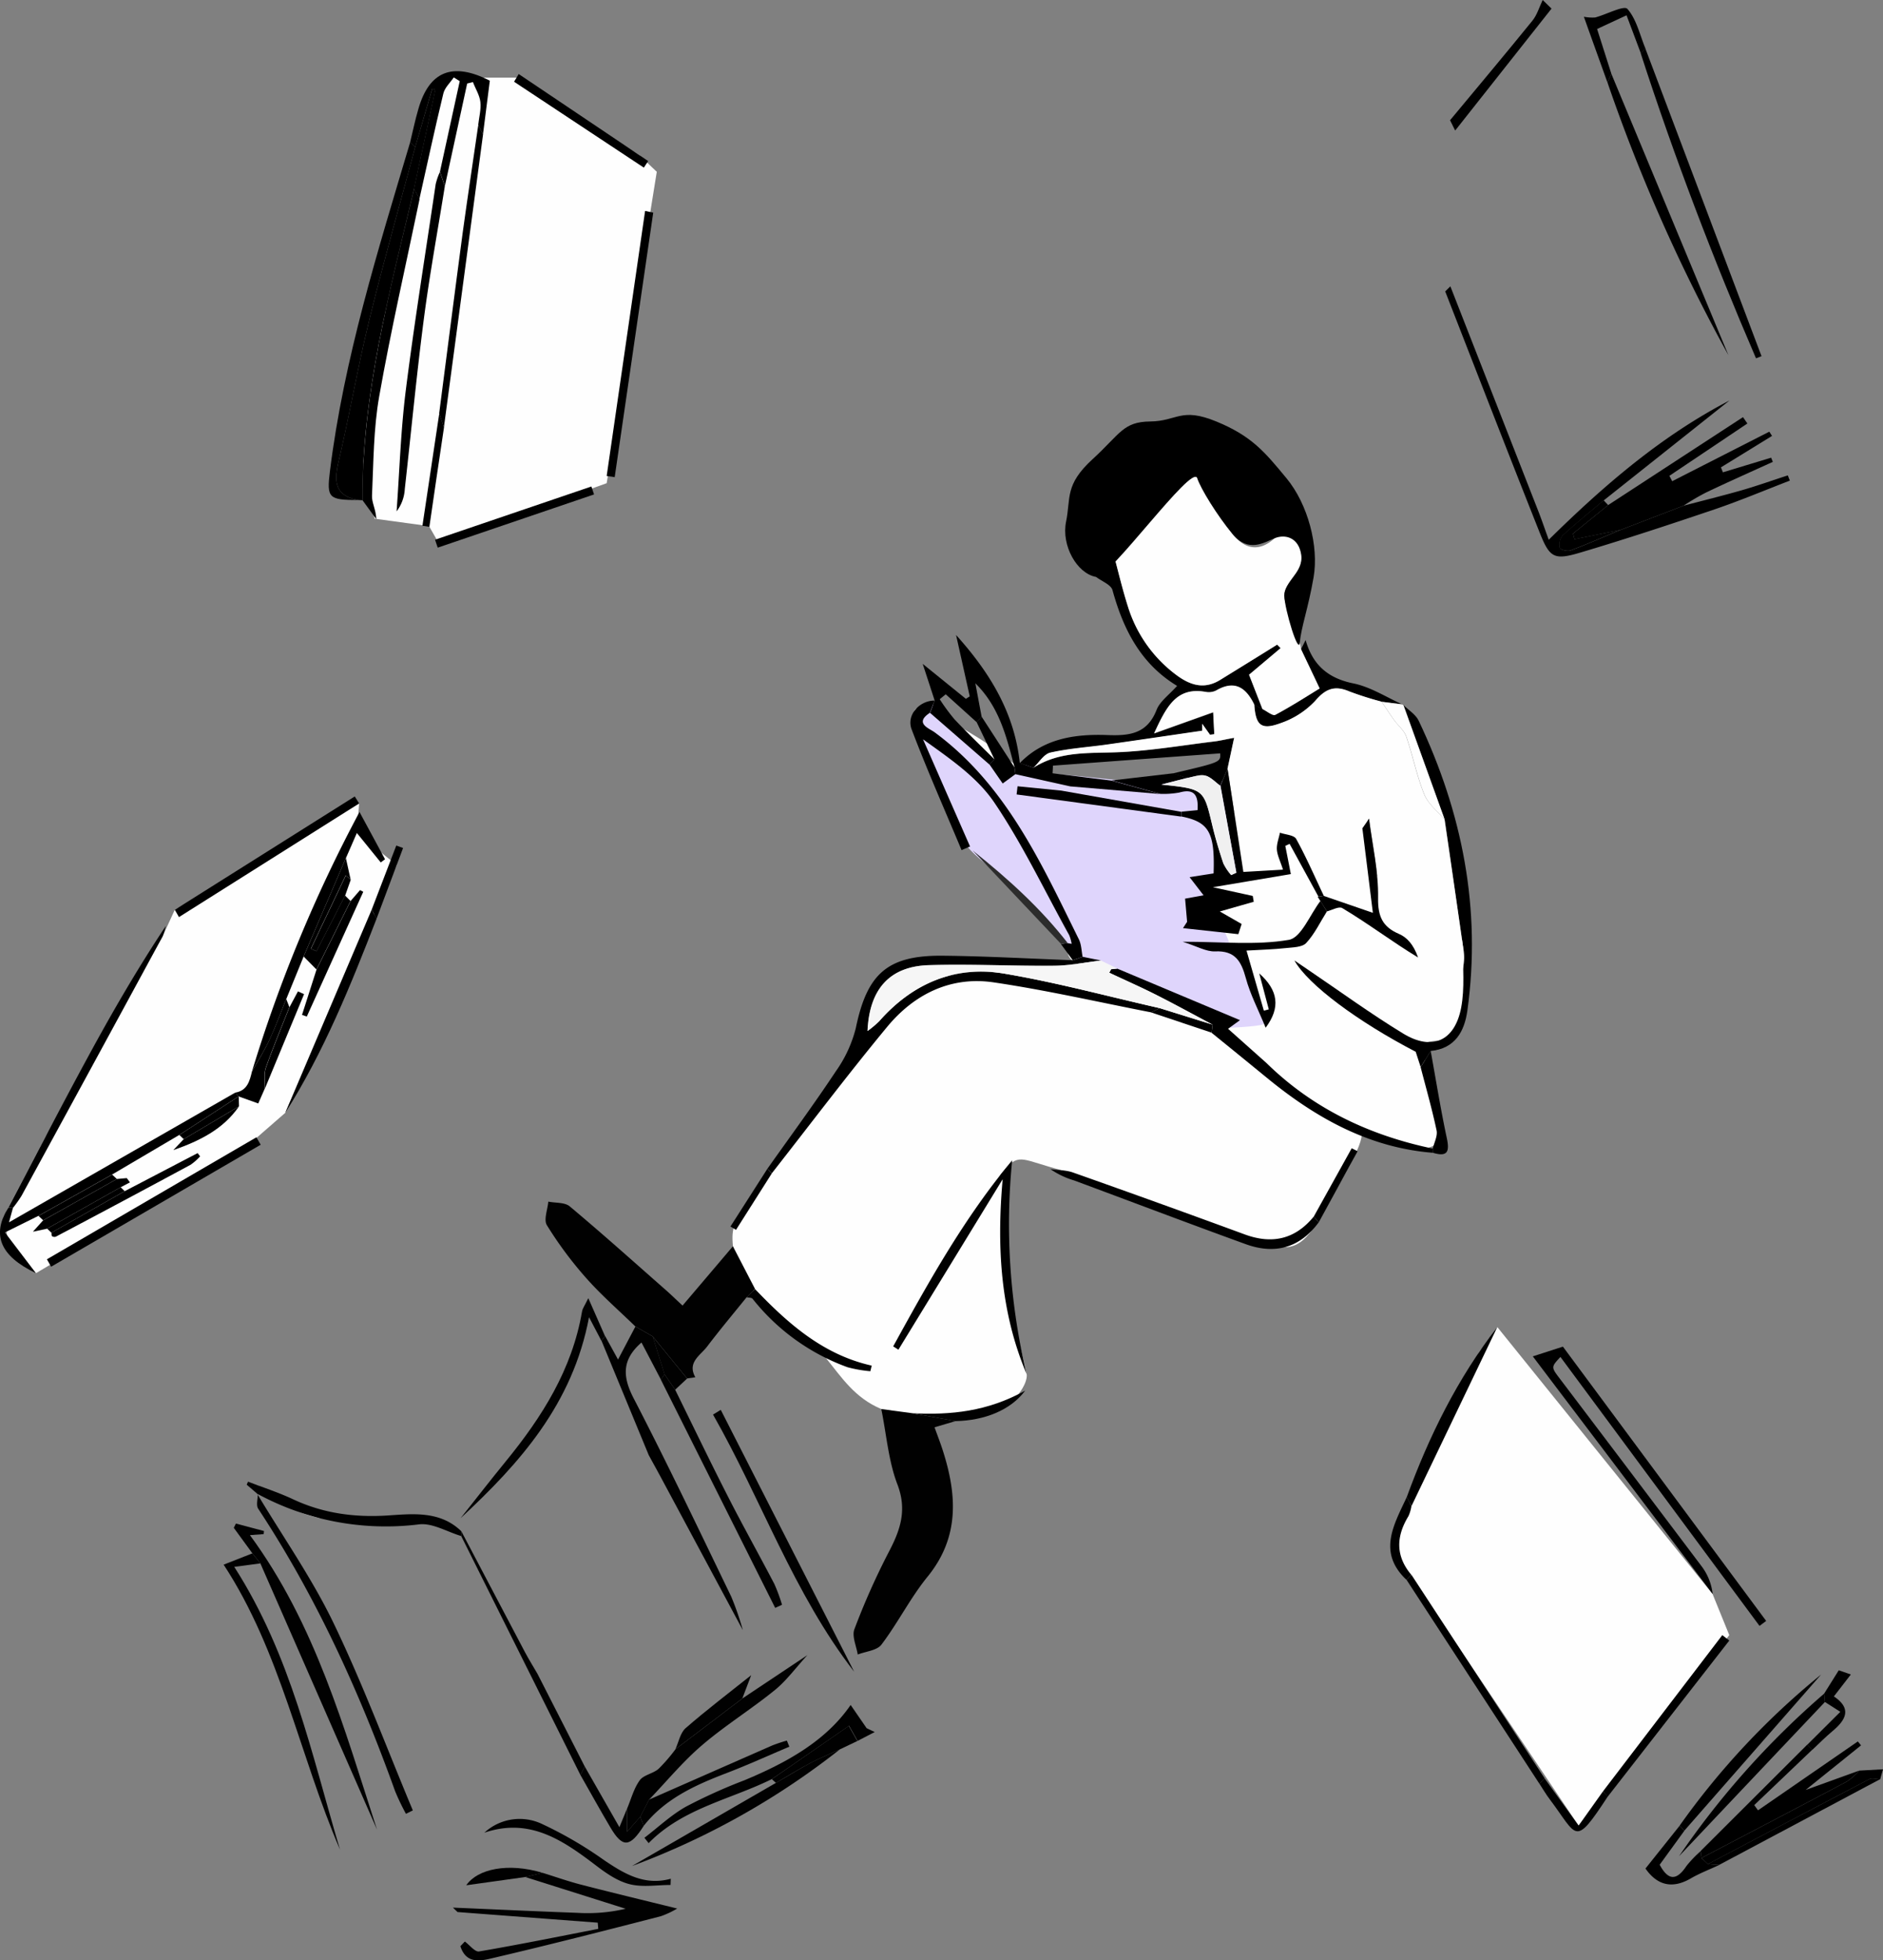 <svg xmlns="http://www.w3.org/2000/svg" width="484.336" height="504" viewBox="0 0 484.336 504">
  <rect x="0" y="0" width="484.336" height="504" fill="#808080" stroke="none"/>
  <g id="Groupe_311" data-name="Groupe 311" transform="translate(-786.814 -195)">
    <path id="Tracé_701" data-name="Tracé 701" d="M604.8,451.112c.172,6.546.248,24.332-5.2,24.676s-6.6.2-6.368,2.815,6.037,20.378,4.712,22.358-4.362,6.03-21.607-2.082c0,0,3.948-1.274-3.146,11.227s-9.769,19.047-15.748,18.958-47.518-17.276-57.306-19.824-10.743-4.458-14.4-.331.478.465,0,3.267.159,16.805.159,22.536,4.948,24.651,5.343,26.975-3.05,7.985-8.017,8.972-22.568,2.834-29.369,0-10.189-8.087-14.232-13.1-2.675-2.312-9.405-7.17-14.041-16.557-14.525-21.543.318-6.145,4.7-13.194,22.842-31.885,26.338-36.979,4.126-9.119,10.189-15.379,45.945-4.852,47.652-5.878-2.159-1.153-2.776-3.955-19.741-22.256-22.288-24.625-6.031-3.369-6.833-8.278-6.648-16.971-8.189-20.5-3.464-8.584-1.541-9.552,16.869,7.864,20.537,10.775,6.241,4.8,6.241,4.8l15.92,4.5,25.72,3.872,10.934,2.675H559.29Z" transform="translate(559.652 -13.409)" fill="#fefefe"/>
    <path id="Tracé_805" data-name="Tracé 805" d="M-160.457-3406.553c2.8-3.36,3.3-4.78,4.573-4.27s16.57,15.932,18.482,16.7,4.843-.765,6.373-2.294,2.294-3.569,6.373-3.951-10.057,7.858-6.489,7.221,28.777,2.607,30.434,2.352,11.8-2.764,12.312-1.107,3.545-2.287,4.565-1.522a7.987,7.987,0,0,1,2.9,3.508c.51,1.53,4.206,22.051,4.079,23.07s-9.559-.255-9.432,1.912a41.823,41.823,0,0,0,.892,6.628c.382,1.4-1.912,4.333-3.059,4.716s2.677-.8,2.167.219-5.481-5.215,0-4.195,5.631,9.518,7.925,9.773.615-.189,1.507,1.978,3.824,11.344,4.589,13.383,1.4,2.8,1.275,3.569-9.942,1.147-9.942,1.147-21.541-11.217-24.6-12.619-12.315-4.107-13.687-5.481a96.9,96.9,0,0,1-7.157-7.775c-1.275-1.835-10.86-11.2-12.919-13.256s-6.147-5.219-7.617-6.983-1.916-1.793-2.6-4.146-8.628-22.1-9.314-23.794S-160.457-3406.553-160.457-3406.553Z" transform="translate(1183 3787)" fill="#dfd5fc"/>
    <g id="gregArtboard_1" data-name="gregArtboard 1" transform="translate(667.103 90.41)">
      <g id="Layer_3" data-name="Layer 3" transform="translate(120.602 124.547)">
        <path id="Tracé_697" data-name="Tracé 697" d="M336.367,155.8l4.566,4.343L328.044,240.2l-43.15,15.493-2.547-4.458-14.01-1.91L263.67,225.9l22.524-89.967h19.25Z" transform="translate(-172.888 -135.93)" fill="#fefefe"/>
        <path id="Tracé_698" data-name="Tracé 698" d="M162.018,463.182l3.159-6.877,47.429-27.344-.6,7.591,10.246,8.247-28.669,63.712L181.7,518.857l-52.237,30.872-7.088-8.157-1.261-6.3,10.73-20.46Z" transform="translate(-121.11 -242.359)" fill="#fefefe"/>
        <path id="Tracé_699" data-name="Tracé 699" d="M681.27,696.536l22.836-49.683,4.7-6.482,55.363,68.622,4.3,10.577L729.7,768.538l-48.429-72" transform="translate(-324.56 -319.143)" fill="#fefefe"/>
        <path id="Tracé_700" data-name="Tracé 700" d="M223.5,704.1a33.91,33.91,0,0,0,16.238,8.559" transform="translate(-158.298 -342.29)" fill="#fefefe"/>
      </g>
      <path id="Tracé_702" data-name="Tracé 702" d="M391.788,614.307c-3.4,4.209-6.884,8.361-10.151,12.666-1.738,2.286-5.19,4.069-3.038,7.9l-2.114.306-8.864-10.826-4.458-2.547c-4.279-4.158-8.813-8.094-12.736-12.545a98.424,98.424,0,0,1-10.01-13.481c-.866-1.407.191-4.012.363-6.062,1.866.376,4.235.153,5.515,1.223,8.368,7,16.506,14.3,24.7,21.5,1.344,1.184,2.63,2.439,4.317,4.005L388.267,601.2q2.847,5.5,5.7,10.991Z" transform="translate(-80.038 -176.199)" fill="#010101"/>
      <path id="Tracé_703" data-name="Tracé 703" d="M490.7,676.558l-5.387,1.592c.739,2.057,1.5,4.005,2.14,6,3.63,11.36,4.33,22.205-3.885,32.343-4.458,5.464-7.642,11.9-11.914,17.531-1.14,1.516-4.018,1.732-6.1,2.547-.338-2.184-1.541-4.706-.86-6.5a184.4,184.4,0,0,1,8.845-19.855c2.974-5.661,4.757-10.781,2.216-17.4-2.292-5.992-2.789-12.679-4.139-19.359l8.106,1.089Z" transform="translate(-125.223 -206.61)" fill="#010101"/>
      <path id="Tracé_704" data-name="Tracé 704" d="M495.486,377.81c-.885-2.726-1.777-5.451-3.076-9.431l11.106,8.992.993-.637c-1.089-4.891-2.178-9.781-3.521-15.774,9.03,10.01,15.035,20.295,16.4,32.916l3.534,1.21c6.89-4.388,14.532-3.63,22.173-3.986,8.132-.382,16.213-1.77,24.313-2.751,1.337-.159,2.662-.484,5.094-.936-.694,3.248-1.2,5.61-1.707,7.979l-1.859,4.324c-1.274-.923-2.484-2.305-3.916-2.636s-3.082.388-4.642.637l-3.636-1.172c12.309-2.885,12.309-2.885,12.188-5.158L525.9,394.545c0,.637-.057,1.312-.089,1.968l15.181,1.879,12.462,3.445-23.1-1.961-14.112-3.139c-.07-.573-.134-1.14-.2-1.707-2.038-7.718-3.865-15.532-10.087-21.651q.8,4.317,1.617,8.622c-.439.446-.872.9-1.312,1.35l-7.928-7.151-1.547,1.274a49.9,49.9,0,0,0,3.821,5.184c3.324,3.515,6.826,6.858,10.259,10.272-.414.446-.828.9-1.274,1.344l-15.283-13.29Z" transform="translate(-135.364 -93.114)"/>
      <path id="Tracé_705" data-name="Tracé 705" d="M429.66,545.222c5.9-8.336,11.965-16.557,17.614-25.071a33.147,33.147,0,0,0,5.133-11.087c2.9-14.01,8.126-18.779,22.447-18.626,11.131.115,22.288.752,33.381,1.159l2.547-.879,4.706.955c-4,.471-8,1.305-12.01,1.344-10.762.1-21.53-.478-32.279-.147-10.055.3-15.283,6.164-15.754,16.92a26.883,26.883,0,0,0,2.98-2.5c8.622-9.788,19.537-14.4,32.3-12.233,13.411,2.273,26.605,5.852,39.889,8.864L528.377,505c-13.545-2.63-27.019-5.731-40.66-7.731-10.94-1.573-20.269,3.076-27.153,11.354-10.227,12.348-19.874,25.16-29.77,37.775Z" transform="translate(-112.573 -140.139)"/>
      <path id="Tracé_706" data-name="Tracé 706" d="M703.46,221.5l1.325-1.312q11.348,29,22.7,58.006c.834,2.146,1.573,4.33,2.6,7.151,14.411-14.188,29.076-26.746,46.486-35.8l-32.33,25.676c-3.572,3.012-7.215,5.948-10.654,9.113a3.793,3.793,0,0,0-.637,3.133c.1.427,1.961.923,2.738.637,4.337-1.63,8.584-3.5,12.857-5.279l16.264-6.247c4.98-1.312,9.985-2.547,14.933-3.961,3.98-1.146,7.9-2.547,11.838-3.821.178.446.35.9.522,1.344-6.457,2.484-12.844,5.177-19.391,7.4-11.405,3.865-22.855,7.642-34.387,11.068-6.948,2.07-7.986,1.433-10.692-5.419C719.469,262.658,711.49,242.07,703.46,221.5Z" transform="translate(-212.018 -41.986)"/>
      <path id="Tracé_707" data-name="Tracé 707" d="M783.526,295.759l-16.264,6.247-11.8,2.388-.382-1.452,9.043-7.336L798.8,273l1.127,1.637-20.059,13.449.72,1.388,24.982-12.736.7,1.089-13.143,8.087.509,1.274,12.4-3.763.439,1.076c-5.693,2.592-11.418,5.133-17.066,7.82A61.586,61.586,0,0,0,783.526,295.759Z" transform="translate(-230.766 -61.167)"/>
      <path id="Tracé_708" data-name="Tracé 708" d="M262.266,246.211l-.981-.051c-5.8-.949-6.438-4.375-5.234-9.514,2.866-12.227,5.005-24.631,7.985-36.826,3.636-14.85,7.833-29.56,11.787-44.334l4.407-15.067.809.229-5.489,25.472C269.3,192.523,262.145,218.765,262.266,246.211Z" transform="translate(-49.334 -13.013)"/>
      <path id="Tracé_709" data-name="Tracé 709" d="M738.84,650.763l7.743-2.5,52.281,70.519-1.713,1.274-51.205-69.144c-2.458,2.649-2.414,2.617-.045,5.731q18.187,23.988,36.3,48.015a14.506,14.506,0,0,1,2.9,7.2Z" transform="translate(-224.868 -197.461)"/>
      <path id="Tracé_710" data-name="Tracé 710" d="M535.164,382.8l-3.534-1.21c6.26-6.444,14.385-7.508,22.657-7.2,5.693.21,10.144-.395,12.526-6.483.866-2.2,3.184-3.821,5.273-6.164-9.386-5.687-13.838-14.545-16.614-24.612-.388-1.414-2.764-2.28-4.222-3.4l4.3-6.629c1.274,4.731,2.388,9.52,3.872,14.188a34.636,34.636,0,0,0,12.38,17.588c3.649,2.751,7.291,3.91,11.462,1.274q7.259-4.528,14.532-9.03l.9.9-8.094,6.858,3.445,8.852-2.076-1.108c-2.108-4.343-5-6.438-9.807-3.636a4.26,4.26,0,0,1-2.675.363c-7.552-1.363-10.138,3.821-13.29,10.654l15.194-5.426c.115,2.273.2,3.954.287,5.636l-1.1.146-2.006-2.821v1.783c-8.164,1.191-16.327,2.4-24.5,3.56-4.852.681-9.775.993-14.532,2.07C537.858,379.286,536.6,381.451,535.164,382.8Z" transform="translate(-149.609 -80.816)"/>
      <path id="Tracé_711" data-name="Tracé 711" d="M325.712,860.7c3.3,1.025,6.565,2.178,9.9,3.044,8.132,2.1,16.289,4.056,24.727,6.139a22.6,22.6,0,0,1-4.2,1.974c-14.277,3.681-28.554,7.323-42.895,10.685-3.184.745-7.113,1.859-8.667-2.974l1.146-1.2c1.229.9,2.624,2.738,3.668,2.547,10.246-1.745,20.441-3.821,30.649-5.807l-.134-1.592-36.062-2.732-1.184-1.14c10.673.452,21.345.961,32.025,1.344a42.668,42.668,0,0,0,12.4-1.051l-25.816-8.157Z" transform="translate(-66.447 -274.62)" fill="#010101"/>
      <path id="Tracé_712" data-name="Tracé 712" d="M670.489,389.082c1.363,1.363,3.248,2.484,4.025,4.127,11.233,23.632,16.13,48.4,12.519,74.506-.745,5.355-3.152,9.775-9.431,10.386l-2.585,4.139-1.274-3.929c-14.876-7.731-27.733-17.257-31.2-23.479,1.509,1.032,2.509,1.719,3.515,2.394,8.145,5.508,16.1,11.316,24.485,16.417,7.425,4.515,13.252,1.91,14.888-6.648.968-5.05.382-10.4.5-15.608q-2.356-16.359-4.706-32.719-5.336-14.806-10.673-29.618Z" transform="translate(-189.892 -103.316)"/>
      <path id="Tracé_713" data-name="Tracé 713" d="M531.733,453.3l-2.547.879-3.038-4.165,1.707-.229.541.1.516.083a10.281,10.281,0,0,0-.637-2.248c-6.368-11.462-12.023-23.441-19.371-34.247-4.458-6.5-11.462-11.22-18.225-16.092q6.05,13.787,12.1,27.561l-2.184.93c-4.318-10.329-8.864-20.575-12.838-31.031-1.407-3.719,2-7.406,5.89-7.419l-1.2,3.152c-4.114,2.687-.146,4.005,1.185,4.986,18.4,13.538,27.42,33.591,37.1,53.179C531.433,450.087,531.427,451.775,531.733,453.3Z" transform="translate(-133.556 -102.724)"/>
      <path id="Tracé_714" data-name="Tracé 714" d="M806.68,835.794l27.382-27.306,1.325,1.274-14.952,14.264.968,1.344,25.676-17.709.828,1.006-14.251,11.463,13.812-4.986a17.725,17.725,0,0,1-3.184,2.8c-12.437,6.61-24.931,13.124-37.406,19.664C806.814,837.016,806.744,836.4,806.68,835.794Z" transform="translate(-249.507 -255.355)"/>
      <path id="Tracé_715" data-name="Tracé 715" d="M514.814,628.012c-6.763-15.99-7.712-32.693-6.171-50.1l-26.816,43.825-1.337-.86c9.106-16.557,18.263-33.044,30.6-47.824a166.2,166.2,0,0,0,3.719,54.962Z" transform="translate(-131.035 -170.145)" fill="#010101"/>
      <path id="Tracé_716" data-name="Tracé 716" d="M651.018,543c-16.519-1.318-30.165-9-42.666-19.238q-7.12-5.827-14.271-11.615c.083-.688.172-1.382.255-2.07-4.859-2.547-9.686-5.222-14.589-7.7-3.948-1.993-7.992-3.783-12-5.661l.5-.9,1.592-.159L601.379,508.9l-3.069,2.216,9.9,8.82c11.985,11.736,26.491,18.582,42.761,21.982A10.136,10.136,0,0,0,651.018,543Z" transform="translate(-162.728 -142.033)"/>
      <path id="Tracé_717" data-name="Tracé 717" d="M371.394,640.15l4.458,2.547q1.528,4.865,3.05,9.724c-.312.465-.637.93-.942,1.388l-5.005-9.552c-5.018,4.369-4.948,8.68-2.025,14.328,8.718,16.824,16.862,33.948,25.115,51.014a74.527,74.527,0,0,1,2.974,8.6q-10.533-19.62-21.065-39.252c-1.025-1.91-2.089-3.821-3.133-5.731L362.67,643.8l.923-1.216c.962,1.738,1.91,3.477,3.33,6.05C368.611,645.423,370,642.786,371.394,640.15Z" transform="translate(-88.243 -194.516)" fill="#010101"/>
      <path id="Tracé_718" data-name="Tracé 718" d="M274.717,163.288c-3.955,14.774-8.151,29.484-11.787,44.334-2.98,12.195-5.094,24.6-7.986,36.826-1.2,5.139-.567,8.565,5.234,9.514-7.724,0-8.227-.5-7.38-7.368,3.6-29.025,12.36-56.79,20.664-84.694Z" transform="translate(-48.228 -20.815)"/>
      <path id="Tracé_719" data-name="Tracé 719" d="M223.555,707.63c6.623,11.068,14.105,21.721,19.677,33.292,7.546,15.678,13.64,32.057,20.378,48.136l-1.77.879a60.234,60.234,0,0,1-2.776-5.789c-9.157-25.472-20.282-49.982-35.234-72.659-.579-.879-.089-2.477-.1-3.738Z" transform="translate(-37.712 -219.024)" fill="#010101"/>
      <path id="Tracé_720" data-name="Tracé 720" d="M218.929,727.354q-2.394-3.286-4.789-6.565l.541-1.089,7.228,1.91-.083.8-3.534.261c16.869,22.925,24.2,49.581,32.687,75.7q-15-34.222-30.006-68.449Z" transform="translate(-34.296 -223.408)" fill="#010101"/>
      <path id="Tracé_721" data-name="Tracé 721" d="M286.664,152.906l-1.274-1.363c.694-2.827,1.274-5.68,2.1-8.476,2.757-9.7,8.775-12.22,18.384-7.3-.567,4.458-1.165,9.144-1.758,13.812-.408-.815-.822-1.624-1.229-2.433.216-1.98.777-4,.554-5.929-.2-1.745-1.274-3.394-1.91-5.094l-1.484.376-5.731,26.351-1.274-3.662q2.547-11.641,5.094-23.3l-1.535-.968c-.917,1.369-2.312,2.617-2.675,4.12-2.184,9.011-4.133,18.085-6.164,27.134l-1.4-2.624,5.489-25.472-.809-.229Z" transform="translate(-60.174 -10.433)"/>
      <path id="Tracé_722" data-name="Tracé 722" d="M217.44,731.72l2.044,2.585-6.712.891c14.646,22.81,19.875,48.136,27.2,72.7-10.443-24.326-15.283-50.944-29.93-73.27Z" transform="translate(-32.807 -227.774)" fill="#010101"/>
      <path id="Tracé_723" data-name="Tracé 723" d="M279.422,180.79l1.4,2.624c-3.515,16.913-7.387,33.75-10.393,50.759-1.477,8.368-1.458,17.015-1.853,25.548-.083,1.732,1.013,3.528,1.114,6.03l-3.553-4.878C265.992,233.428,273.144,207.185,279.422,180.79Z" transform="translate(-53.182 -27.676)"/>
      <path id="Tracé_724" data-name="Tracé 724" d="M123.041,575.35l-1.019,3.713,58.191-33.343.866.955h.038l-15.283,9.915-17.3,10.189-18.919,10.609-8.635,4.273,7.966,10.463c-9.348-4.458-11.392-9.991-7.081-16.856Z" transform="translate(0 -160.219)"/>
      <path id="Tracé_725" data-name="Tracé 725" d="M373,812.276c1.038-2.452,1.726-5.164,3.248-7.272,1.013-1.407,3.426-1.719,4.846-2.948a43.574,43.574,0,0,0,4.349-5.037l17.225-13.067,16.7-11.131c-3.006,3.273-5.368,6.553-8.4,9.011-6.081,4.929-12.793,9.087-18.728,14.175-4.91,4.2-9.081,9.272-13.577,13.959-.751,1.471-1.509,2.936-2.267,4.407L373,818.23Z" transform="translate(-91.994 -242.701)" fill="#010101"/>
      <path id="Tracé_726" data-name="Tracé 726" d="M291.038,174l1.274,3.662c-1.834,11.462-3.942,22.867-5.432,34.387-1.879,14.462-3.248,28.993-4.872,43.493a10.4,10.4,0,0,1-2.108,5.731c.758-10.38,1.07-20.817,2.369-31.127,2.235-17.716,5.094-35.361,7.693-53.026A17.545,17.545,0,0,1,291.038,174Z" transform="translate(-58.181 -25.21)"/>
      <path id="Tracé_727" data-name="Tracé 727" d="M783.622,124.14q14.939,39.564,29.885,79.122l-1.42.548c-11.048-25.663-21.014-51.734-29.637-78.365Z" transform="translate(-240.707 -7.101)"/>
      <path id="Tracé_728" data-name="Tracé 728" d="M221.49,499.115a368.708,368.708,0,0,1,27.656-66.7c2.286,4.222,4.426,8.183,6.565,12.144l-1.1.821-6.145-7.572c-1.025,2.356-1.91,4.413-2.821,6.464l-10.87,25.294q-2.222,5.451-4.458,10.921c-1.433,3.528-2.738,7.113-4.349,10.558C224.68,493.823,223,496.427,221.49,499.115Z" transform="translate(-36.966 -119.064)"/>
      <path id="Tracé_729" data-name="Tracé 729" d="M124.272,550.925l-1.172-.07c6.776-12.863,13.43-25.79,20.378-38.571,6.234-11.494,12.781-22.817,20.1-33.814a13.8,13.8,0,0,1-.828,2.694q-18.091,33.349-36.266,66.647A31.67,31.67,0,0,1,124.272,550.925Z" transform="translate(-1.231 -135.793)"/>
      <path id="Tracé_730" data-name="Tracé 730" d="M770.012,134.44l30.1,72.315A441.38,441.38,0,0,1,769,136.637Z" transform="translate(-235.822 -10.842)"/>
      <path id="Tracé_731" data-name="Tracé 731" d="M307.161,155c.408.809.822,1.617,1.229,2.433q-5.024,37.686-10.081,75.391-.6-1.821-1.21-3.649c2.019-15.532,3.993-31.063,6.069-46.588C304.43,173.384,305.837,164.208,307.161,155Z" transform="translate(-64.427 -18.309)"/>
      <path id="Tracé_732" data-name="Tracé 732" d="M409.707,673.79l34.311,67.322c-15.582-20.123-23.848-44.258-36.3-66.113Z" transform="translate(-104.605 -206.734)" fill="#010101"/>
      <path id="Tracé_733" data-name="Tracé 733" d="M412.8,811.977c-10.679,5.285-22.925,7.5-31.713,16.474L380,827.081c3.547-2.706,6.846-5.846,10.7-8.011a136.993,136.993,0,0,1,14.965-6.756c10.9-4.534,21.014-10.119,27.382-19.384l4.114,5.973,2.082.987-4.4,2.28c-.771-1.363-1.547-2.732-2.2-3.878Z" transform="translate(-94.537 -250.005)" fill="#010101"/>
      <path id="Tracé_734" data-name="Tracé 734" d="M613.049,590.235c-4.852,6.635-11.29,8.4-18.837,5.655-14.748-5.349-29.414-10.921-44.124-16.378a21.274,21.274,0,0,1-6.069-2.891c1.911.267,3.974.21,5.77.847q22.18,7.833,44.27,15.952c7,2.547,12.889,1.223,17.665-4.6Z" transform="translate(-154.109 -171.442)" fill="#010101"/>
      <path id="Tracé_735" data-name="Tracé 735" d="M342.894,638.443l-.923,1.216-3.184-6.069c-4.2,22.332-17.83,37.571-33.037,51.676,3.865-4.865,7.673-9.775,11.6-14.583,9.355-11.431,17.092-23.663,19.639-38.565.134-.79.688-1.5,1.611-3.42Z" transform="translate(-67.569 -190.357)" fill="#010101"/>
      <path id="Tracé_736" data-name="Tracé 736" d="M325.607,759.429l12.169,23.855-1.1,2.2L306,724.029c0-.407,0-.821.032-1.229q8.164,15.512,16.34,31.031C323.385,755.735,324.524,757.569,325.607,759.429Z" transform="translate(-67.66 -224.534)" fill="#010101"/>
      <path id="Tracé_737" data-name="Tracé 737" d="M376.732,190.193q-4.948,34.005-9.909,68l-2.063-.3q4.935-34.081,9.883-68.138Z" transform="translate(-89.002 -30.934)"/>
      <path id="Tracé_738" data-name="Tracé 738" d="M721.981,794.071,687.81,741.643l1.273-1.273,34.26,52.332C722.872,793.173,722.426,793.625,721.981,794.071Z" transform="translate(-206.334 -230.916)"/>
      <path id="Tracé_739" data-name="Tracé 739" d="M138.66,595.112l53.88-31.362,1.108,1.91-53.905,31.362Z" transform="translate(-6.882 -166.767)"/>
      <path id="Tracé_740" data-name="Tracé 740" d="M386.64,660.808c.318-.458.637-.923.942-1.388l2.738,3.974c4.489,9.106,8.883,18.257,13.5,27.3,3.885,7.642,8.062,15.067,12.016,22.645a44.49,44.49,0,0,1,1.974,5.336l-1.758.809Z" transform="translate(-96.949 -201.514)" fill="#010101"/>
      <path id="Tracé_741" data-name="Tracé 741" d="M274.564,715.529c0,.407,0,.821-.032,1.229-3.617-1.07-7.393-3.407-10.826-3a69.3,69.3,0,0,1-41.666-7.89l.159.121-2.84-2.433.344-.777c3.859,1.49,7.814,2.764,11.552,4.515,7.769,3.649,15.837,4.719,24.37,4.177C262.2,711.039,269.107,710.25,274.564,715.529Z" transform="translate(-36.192 -217.263)" fill="#010101"/>
      <path id="Tracé_742" data-name="Tracé 742" d="M428.491,810.83A197.159,197.159,0,0,1,375,840.836l37.062-21.4c2.942-1.694,5.84-3.477,8.839-5.094C423.352,813.065,425.944,812,428.491,810.83Z" transform="translate(-92.721 -256.507)" fill="#010101"/>
      <path id="Tracé_743" data-name="Tracé 743" d="M258.4,474.188c-6.667,17.162-13.545,34.222-23.479,49.88L257.17,471.8Z" transform="translate(-41.844 -133.371)"/>
      <path id="Tracé_744" data-name="Tracé 744" d="M190.31,455.28,236.6,426.14l1.127,1.8-46.34,29.216Z" transform="translate(-25.641 -116.787)"/>
      <path id="Tracé_745" data-name="Tracé 745" d="M835.427,790.492Q816.654,810.3,797.9,830.145a216.309,216.309,0,0,1,37.355-41.825Z" transform="translate(-246.318 -248.331)"/>
      <path id="Tracé_746" data-name="Tracé 746" d="M798.15,819.485a196.019,196.019,0,0,1,36.393-38.845l-35.164,40.118Z" transform="translate(-246.409 -245.542)"/>
      <path id="Tracé_747" data-name="Tracé 747" d="M626.38,379.627l2.076,1.108c1.121.541,2.643,1.834,3.3,1.49,4.146-2.2,8.106-4.77,11.411-6.782-2.051-4.33-3.42-7.209-4.789-10.087.395-.783.79-1.566,1.178-2.356,1.777,6.26,5.61,9.788,12.252,11.138,4.458.9,8.552,3.592,12.812,5.483l.051-.032-5.54-.72a82.915,82.915,0,0,1-8.278-2.624c-3.744-1.6-6.094-.726-8.8,2.439a21.943,21.943,0,0,1-8.953,5.731C628.131,386.237,626.737,384.944,626.38,379.627Z" transform="translate(-184.022 -93.855)"/>
      <path id="Tracé_748" data-name="Tracé 748" d="M687.93,684.059c5.731-15.684,13.061-30.5,23.294-43.729q-11.042,23.039-22.1,46.079Z" transform="translate(-206.377 -194.581)"/>
      <path id="Tracé_749" data-name="Tracé 749" d="M767.14,804.941l30.719-40.2,1.8,1.388-31.26,40.118Z" transform="translate(-235.146 -239.767)"/>
      <path id="Tracé_750" data-name="Tracé 750" d="M807,841.707c12.475-6.54,24.969-13.054,37.406-19.664a17.468,17.468,0,0,0,3.184-2.8l6.081-.337-.72,2.547c-.943,0-2.076-.408-2.808,0-13.87,7.228-27.7,14.544-41.538,21.842Z" transform="translate(-249.624 -259.441)"/>
      <path id="Tracé_751" data-name="Tracé 751" d="M315.35,842.487a13.414,13.414,0,0,1,14.837-2.241,101.976,101.976,0,0,1,15.92,9.272c5.26,3.56,10.443,6.661,17.194,4.808l-.057,1.6c-3.5,0-7.158.637-10.463-.185-3.057-.745-5.96-2.726-8.533-4.687C335.7,844.55,327.124,838.494,315.35,842.487Z" transform="translate(-71.056 -266.723)" fill="#010101"/>
      <path id="Tracé_752" data-name="Tracé 752" d="M378.31,826.9c.758-1.471,1.516-2.936,2.267-4.407q15.812-6.954,31.63-13.9a37.877,37.877,0,0,1,3.821-1.274l.637,1.567c-5.381,2.273-10.7,4.7-16.156,6.788-8.043,3.082-15.78,6.553-21.3,13.564Z" transform="translate(-93.923 -255.232)" fill="#010101"/>
      <path id="Tracé_753" data-name="Tracé 753" d="M809.52,844.625c13.838-7.3,27.669-14.615,41.538-21.842.732-.382,1.866,0,2.808,0L812.43,844.835Z" transform="translate(-250.539 -260.786)"/>
      <path id="Tracé_754" data-name="Tracé 754" d="M336.332,303.038l-40.214,13.685-.688-2.038L335.644,301Z" transform="translate(-63.821 -71.336)"/>
      <path id="Tracé_755" data-name="Tracé 755" d="M242.35,476.313,253.22,451l1.223,5.559c-.42-.363-.834-.732-1.274-1.1q-4.458,9.431-8.966,18.856l1.439.637q3.674-7.158,7.361-14.315c.471.471.936.943,1.407,1.407q-4.381,8.807-8.762,17.607Z" transform="translate(-44.542 -125.816)"/>
      <path id="Tracé_756" data-name="Tracé 756" d="M159.337,579.918l18.76-9.788.637.834a14.2,14.2,0,0,1-2.452,2.165Q159,582.446,141.653,591.6a1.14,1.14,0,0,1-.993-.1c-.178-.146-.115-.637-.159-.923Z" transform="translate(-7.55 -169.084)"/>
      <path id="Tracé_757" data-name="Tracé 757" d="M421.28,627.139l2.178-2.089c8.463,8.839,17.48,16.856,30,19.664-.115.478-.236.962-.35,1.439a33.508,33.508,0,0,1-5.865-1.025,55.064,55.064,0,0,1-24.428-17.6C422.554,627.2,421.8,627.26,421.28,627.139Z" transform="translate(-109.53 -189.031)" fill="#010101"/>
      <path id="Tracé_758" data-name="Tracé 758" d="M328.541,134.48l33.3,22.371-1.108,1.694L327.35,136.46Z" transform="translate(-75.414 -10.856)"/>
      <path id="Tracé_759" data-name="Tracé 759" d="M706.732,138.149c-.44-.885-.879-1.764-1.312-2.649,7.075-8.514,14.207-17,21.18-25.593,1.216-1.5,1.777-3.528,2.643-5.317l2.273,2.216Z" transform="translate(-212.73 0)"/>
      <path id="Tracé_760" data-name="Tracé 760" d="M766.551,124.769l-1.019,2.2c-1.949-5.432-3.9-10.826-6.062-16.9a11.509,11.509,0,0,0,2.91.185c2.872-.764,7.406-3.184,8.278-2.21,2.363,2.668,3.184,6.686,4.649,10.189l-1.172,1.274c-1.2-3.184-2.388-6.368-3.693-9.813l-7.572,3.521Z" transform="translate(-232.361 -1.17)"/>
      <path id="Tracé_761" data-name="Tracé 761" d="M800.375,851.547l2.91.236c-2.445,1.14-4.986,2.108-7.3,3.451-5.005,2.9-8.8,1.528-11.641-2.547l8.794-11.017,1.229,1.274L788,851.706c2.165,4.056,4.311,4.216,6.9.306a28.814,28.814,0,0,1,3.674-3.821c.064.637.134,1.223.2,1.828Z" transform="translate(-241.393 -267.708)"/>
      <path id="Tracé_762" data-name="Tracé 762" d="M245.438,484.356q4.381-8.8,8.762-17.607l2.426-2.808.828.439q-7.285,16.054-14.525,32.076l-1.229-.427Q243.572,490.214,245.438,484.356Z" transform="translate(-44.306 -130.516)"/>
      <path id="Tracé_763" data-name="Tracé 763" d="M409.735,786.89,392.51,799.957c.853-1.847,1.242-4.222,2.643-5.438,5.445-4.738,11.208-9.1,16.856-13.609Z" transform="translate(-99.081 -245.64)" fill="#010101"/>
      <path id="Tracé_764" data-name="Tracé 764" d="M537.046,471.769l-1.707.229c-7.24-7.642-14.487-15.315-22.759-24.058C522.24,455.652,530.238,463.045,537.046,471.769Z" transform="translate(-142.69 -124.705)" fill="#2c2c2c"/>
      <path id="Tracé_765" data-name="Tracé 765" d="M369.542,830.7l.911,2.324c-3.56,5.591-5.438,5.731-8.565.452-2.643-4.458-5.152-9-7.718-13.5l1.1-2.2,8.915,15.6c.821-1.98,1.395-3.375,1.968-4.77v5.954Z" transform="translate(-85.155 -259.031)" fill="#010101"/>
      <path id="Tracé_766" data-name="Tracé 766" d="M219.009,526.533c1.509-2.687,3.184-5.292,4.458-8.075,1.611-3.445,2.917-7,4.349-10.558.274.7.541,1.4.815,2.1-2.051,5.19-4.235,10.335-6.075,15.6-.56,1.592-.185,3.521-.236,5.292l-1.7,3.872-5.094-1.821-.866-.955C217.8,531.481,218.417,529.016,219.009,526.533Z" transform="translate(-34.485 -146.482)"/>
      <path id="Tracé_767" data-name="Tracé 767" d="M854.237,787.085l-.172-2.2c1.134-1.809,2.273-3.617,3.732-5.948l3.107,1.076-4.362,5.636c4.7,3.139,3.095,6.043-.344,8.915-1.8,1.509-3.458,3.184-5.184,4.8l-1.325-1.274,8.514-8.476Z" transform="translate(-265.129 -244.924)"/>
      <path id="Tracé_768" data-name="Tracé 768" d="M696.7,555.083a10.153,10.153,0,0,1-.044-1.076c.363-1.56,1.273-3.235.987-4.649-1.159-5.476-2.706-10.864-4.107-16.289l2.585-4.139c1.356,7.425,2.547,14.882,4.126,22.288C700.965,554.548,700.666,556.293,696.7,555.083Z" transform="translate(-208.415 -154.12)"/>
      <path id="Tracé_769" data-name="Tracé 769" d="M762.125,307.806l-9.042,7.323.382,1.452,11.8-2.388c-4.273,1.783-8.52,3.649-12.857,5.279-.777.287-2.643-.21-2.738-.637a3.753,3.753,0,0,1,.637-3.133c3.439-3.184,7.081-6.1,10.654-9.113Z" transform="translate(-228.769 -73.367)"/>
      <path id="Tracé_770" data-name="Tracé 770" d="M294.67,271.48q.637,1.821,1.21,3.649-1.91,12.736-3.757,25.523l-1.783-.28Q292.511,285.929,294.67,271.48Z" transform="translate(-61.972 -60.615)"/>
      <path id="Tracé_771" data-name="Tracé 771" d="M449,807.405c-2.547,1.172-5.145,2.235-7.642,3.541-3,1.586-5.9,3.369-8.839,5.094l-1.057-.955,19.8-13.685c.637,1.146,1.433,2.515,2.2,3.878Z" transform="translate(-113.227 -253.082)" fill="#010101"/>
      <path id="Tracé_772" data-name="Tracé 772" d="M226.7,529.777c.051-1.77-.325-3.7.236-5.292,1.84-5.266,4.025-10.412,6.075-15.6l2.165-4.044,1.573.713Z" transform="translate(-38.829 -145.371)"/>
      <path id="Tracé_773" data-name="Tracé 773" d="M154.6,580.449l2.547-.229.822,1.1-2.426,1.274-18.913,10.641-3.623.771,2.611-2.91Z" transform="translate(-4.83 -172.749)"/>
      <path id="Tracé_774" data-name="Tracé 774" d="M499.388,673.859,488.41,671.84c9.73.484,19.225-.427,28.9-5.82C513.57,671.057,506.858,673.719,499.388,673.859Z" transform="translate(-133.911 -203.912)" fill="#010101"/>
      <path id="Tracé_775" data-name="Tracé 775" d="M389.118,657.848l-2.738-3.974q-1.522-4.859-3.05-9.724l8.864,10.826Z" transform="translate(-95.746 -195.969)" fill="#010101"/>
      <path id="Tracé_776" data-name="Tracé 776" d="M757.828,825.945l1.274,1.274c-8.7,13.245-7.724,10.3-14.888.8-.987-1.273-1.815-2.726-2.713-4.095.446-.446.892-.9,1.331-1.35l8.762,12.137Z" transform="translate(-225.834 -260.771)"/>
      <path id="Tracé_777" data-name="Tracé 777" d="M685.5,709l1.2,2.35a10.183,10.183,0,0,1-.758,2.547c-3.184,5.215-3.362,10.233.726,15.079L685.4,730.25C677.907,723.15,682.219,716.088,685.5,709Z" transform="translate(-203.952 -219.522)"/>
      <path id="Tracé_778" data-name="Tracé 778" d="M254.1,463.227q-3.674,7.164-7.361,14.315l-1.439-.637q4.458-9.431,8.966-18.856c.414.369.828.739,1.274,1.1Z" transform="translate(-45.614 -128.377)"/>
      <path id="Tracé_779" data-name="Tracé 779" d="M651.664,587.169c-.446-.465-.885-.93-1.325-1.4q4.891-8.788,9.775-17.588l1.516.764Z" transform="translate(-192.724 -168.376)"/>
      <path id="Tracé_780" data-name="Tracé 780" d="M206.611,551.25c-4.063,5.91-10.189,8.915-16.9,11.252.892-.942,1.789-1.879,2.681-2.815Z" transform="translate(-25.423 -162.227)"/>
      <path id="Tracé_781" data-name="Tracé 781" d="M155.425,579.937l-18.958,10.622-1.2-1.14L154.2,578.81Z" transform="translate(-5.651 -172.237)"/>
      <path id="Tracé_782" data-name="Tracé 782" d="M271.089,464.8l-1.229-2.388q3.184-8.234,6.317-16.455l1.745.637Q274.5,455.7,271.089,464.8Z" transform="translate(-54.534 -123.986)"/>
      <path id="Tracé_783" data-name="Tracé 783" d="M138.74,594.551l18.913-10.641,1.044,1.013-18.862,10.685Z" transform="translate(-6.911 -174.089)"/>
      <path id="Tracé_784" data-name="Tracé 784" d="M327.666,859.963l-4.458,1.082-15.169,2.121C310.944,858.925,318.84,857.307,327.666,859.963Z" transform="translate(-68.401 -273.883)" fill="#010101"/>
      <path id="Tracé_785" data-name="Tracé 785" d="M424.248,576.47l1.134,1.2-9.2,14.5-1.426-.866Q419.5,583.889,424.248,576.47Z" transform="translate(-107.162 -171.387)" fill="#010101"/>
      <path id="Tracé_786" data-name="Tracé 786" d="M600.467,515.845c-.083.688-.172,1.382-.255,2.07l-15.582-5.222,2.242-1.083Z" transform="translate(-168.859 -147.83)"/>
      <path id="Tracé_787" data-name="Tracé 787" d="M207.493,549.79l-14.22,8.438-1.134-1.083,15.283-9.915C207.449,548.083,207.468,548.937,207.493,549.79Z" transform="translate(-26.306 -160.767)"/>
      <path id="Tracé_788" data-name="Tracé 788" d="M617.609,341.352c1.369,2.878,2.738,5.731,4.789,10.087-3.305,2.012-7.266,4.579-11.412,6.782-.637.344-2.178-.949-3.3-1.49l-3.445-8.82,8.132-6.833-.9-.9q-7.291,4.547-14.564,9c-4.177,2.611-7.82,1.452-11.462-1.274a34.637,34.637,0,0,1-12.379-17.588c-1.484-4.668-2.592-9.456-3.872-14.188,7.527-13.239,12.736-17.7,21.7-19.225,3.114,5.171,5.629,10.405,9.132,14.85,2.726,3.458,6.47,5.024,10.826,1.032,1.223-1.121,6.107-.72,6.413.083.872,2.312,1.35,6.05.051,7.68-5,6.285-5.2,6.769-1.274,13.615C617.164,336.207,617.106,338.939,617.609,341.352Z" transform="translate(-163.254 -69.851)" fill="#fefefe"/>
      <path id="Tracé_789" data-name="Tracé 789" d="M647.648,448.583c1.471,6.935-3.184,12-5.731,17.614-1.745,3.91-5.814,2.681-8.591,1-5.693-3.445-11.074-7.419-16.557-11.189-.446-.306-.8-.745-1.242-1.064-6.814-4.967-6.8-5.375.586-11.462,4.222,2.725,8,7.349,14.01,3.929l4.763,1.172a7.948,7.948,0,0,0-3.732-3.413c-4.133-1.783-5.419-4.419-5.336-9.2.115-6.776-1.477-13.577-2.337-20.378-.688.1-.382,2.98-1.07,3.076,1.025,7.992,1.057,13.182,2.063,21.091l-12.647-4.349c-2.331-4.9-4.5-9.883-7.113-14.646-.554-1-2.745-1.1-4.177-1.6-.286,1.458-.892,2.936-.783,4.368.121,1.547.9,3.05,1.567,5.133l-10.189.586c-1.414-9.246-2.738-17.869-4.063-26.5.509-2.369,1.013-4.731,1.707-7.979-2.439.452-3.764.777-5.094.936-8.1.981-16.181,2.369-24.313,2.751-7.642.357-15.341-.4-22.2,4,1.439-1.35,2.694-3.515,4.349-3.884,4.757-1.076,9.679-1.388,14.532-2.07,8.17-1.159,16.334-2.369,24.5-3.56v-1.783l2.006,2.821,1.1-.146c-.089-1.681-.172-3.362-.287-5.636l-15.194,5.426c3.184-6.858,5.731-12.016,13.29-10.654a4.26,4.26,0,0,0,2.675-.363c4.808-2.8,7.7-.707,9.807,3.636.357,5.317,1.751,6.61,6.7,4.789A21.942,21.942,0,0,0,609.6,385.3c2.706-3.184,5.056-4.044,8.8-2.439a86.19,86.19,0,0,0,8.278,2.624c1.07,1.573,2.108,3.184,3.216,4.725,1.025,1.426,2.547,2.636,3.114,4.216,1.7,4.916,2.7,10.1,4.649,14.9,1,2.471,3.445,4.349,5.234,6.5Q645.317,432.217,647.648,448.583Z" transform="translate(-151.621 -100.512)" fill="#fefefe"/>
      <path id="Tracé_790" data-name="Tracé 790" d="M598.556,415c1.325,8.629,2.649,17.251,4.063,26.5l10.189-.586c-.637-2.082-1.445-3.585-1.567-5.133-.108-1.433.5-2.91.783-4.368,1.433.509,3.623.6,4.177,1.6,2.617,4.744,4.782,9.73,7.113,14.646l-1.382.191-7.419-13.564-1.108.522c.414,2.076.822,4.158,1.426,7.247l-20.053,3.375,10.252,2.242c.089.5.172,1,.255,1.5l-8.731,2.49,5.623,3.222c-.287.872-.567,1.745-.853,2.617l-14.232-1.554,1.057-1.624c-.159-1.789-.312-3.579-.522-5.954l4.757-.86-3.6-4.668,6.177-.962c.357-10.552-1.191-13.233-8.329-14.646,0-.408.057-.815.083-1.223l4.12-.4c.248-3.853-.834-5.623-4.731-4.515a22.853,22.853,0,0,1-4.878.331l-12.462-3.445,15.773-1.834,3.636,1.172-6.623,1.694c10.915,1.153,10.87,1.165,13.048,10.265.8,3.369,1.789,6.7,2.891,9.979a13.436,13.436,0,0,0,2.025,3.025l1.318-.6q-2.057-11.195-4.1-22.377Z" transform="translate(-163.095 -112.741)"/>
      <path id="Tracé_792" data-name="Tracé 792" d="M603.971,420.272q2.044,11.182,4.1,22.377l-1.318.6a13.293,13.293,0,0,1-2.025-3.025c-1.1-3.28-2.089-6.61-2.891-9.979-2.178-9.1-2.133-9.113-13.048-10.265l6.623-1.694c1.56-.261,3.222-.981,4.642-.637S602.679,419.348,603.971,420.272Z" transform="translate(-170.37 -113.67)" fill="#f0f0f0"/>
      <path id="Tracé_796" data-name="Tracé 796" d="M518.755,404.894l-4.585-9.584c.439-.452.872-.9,1.312-1.35l8.469,13.054c.07.567.134,1.133.2,1.707l-3.267,2.4-3.382-4.884C517.927,405.792,518.341,405.34,518.755,404.894Z" transform="translate(-143.268 -105.099)"/>
      <path id="Tracé_797" data-name="Tracé 797" d="M530.144,492.38l4.228,2.057-1.592.159-.5.9c4.005,1.91,8.049,3.668,12,5.661,4.9,2.477,9.73,5.126,14.589,7.7l-13.6-4.235c-13.284-3.012-26.478-6.591-39.889-8.864-12.768-2.165-23.683,2.445-32.3,12.233a26.884,26.884,0,0,1-2.98,2.5c.471-10.755,5.7-16.62,15.754-16.92,10.749-.331,21.517.248,32.279.146C522.139,493.685,526.145,492.851,530.144,492.38Z" transform="translate(-127.261 -140.846)" fill="#f6f6f6"/>
      <path id="Tracé_798" data-name="Tracé 798" d="M694.023,418.257c-1.789-2.146-4.235-4.025-5.234-6.5-1.949-4.8-2.948-9.985-4.649-14.9-.548-1.579-2.089-2.789-3.114-4.216-1.108-1.547-2.146-3.152-3.216-4.725l5.094.637a.726.726,0,0,1,.579.471Z" transform="translate(-202.702 -102.906)" fill="#fefefe"/>
      <path id="Tracé_799" data-name="Tracé 799" d="M634.523,471.01c-1.732,2.745-3.152,5.782-5.324,8.119-1.051,1.133-3.5,1.114-5.349,1.318-2.98.325-5.986.408-10.01.637,1.668,5.8,3.057,10.615,4.458,15.436l1.273-.325c-.745-2.808-1.5-5.623-2.452-9.24,4.878,4.337,5.527,8.775,1.643,13.952-1.91-4.668-3.967-8.571-5.094-12.736-1.178-4.33-2.738-7.113-7.909-6.884-2.3.1-4.661-1.324-8.329-2.477,10.189,0,18.932.943,27.293-.484,3.184-.541,5.451-6.514,8.138-10.017Z" transform="translate(-173.508 -132.103)"/>
      <path id="Tracé_800" data-name="Tracé 800" d="M654.322,458.973l-2.382-3.77,1.554-.216,12.647,4.349c-1.006-7.909-1.675-13.736-2.7-21.728l1.707-2.439c.86,6.795,2.452,13.6,2.337,20.378-.083,4.782,1.2,7.419,5.336,9.2,2.076.891,3.757,2.694,4.942,6.069-6.635-4.005-12.838-8.743-19.505-12.7C657.416,457.611,655.659,458.623,654.322,458.973Z" transform="translate(-193.306 -120.067)"/>
      <path id="Tracé_801" data-name="Tracé 801" d="M541.825,423.144l30.9,5.457c0,.408-.057.815-.083,1.223l-42.3-5.693c.083-.7.159-1.4.242-2.1Z" transform="translate(-149.144 -115.294)"/>
      <path id="Tracé_802" data-name="Tracé 802" d="M557.906,313.757c-4.935-.872-8.972-8.094-7.718-14.207s-.408-9.444,6.8-16.047,7.845-9.628,14.844-9.711,7.871-3.738,16.99,0,12.456,7.833,18.034,14.564,8.367,17.544,7,25.472-3.235,12.984-3.528,16.678-3.916-8.406-4.012-11.908,4.992-6.043,4.356-10.5-4.075-5.406-6.814-4.3-6.782,3.821-10.826-1.032-8.278-11.794-9.119-14.411C582.646,284.522,561.186,314.337,557.906,313.757Z" transform="translate(-156.265 -60.844)"/>
    </g>
  </g>
</svg>
